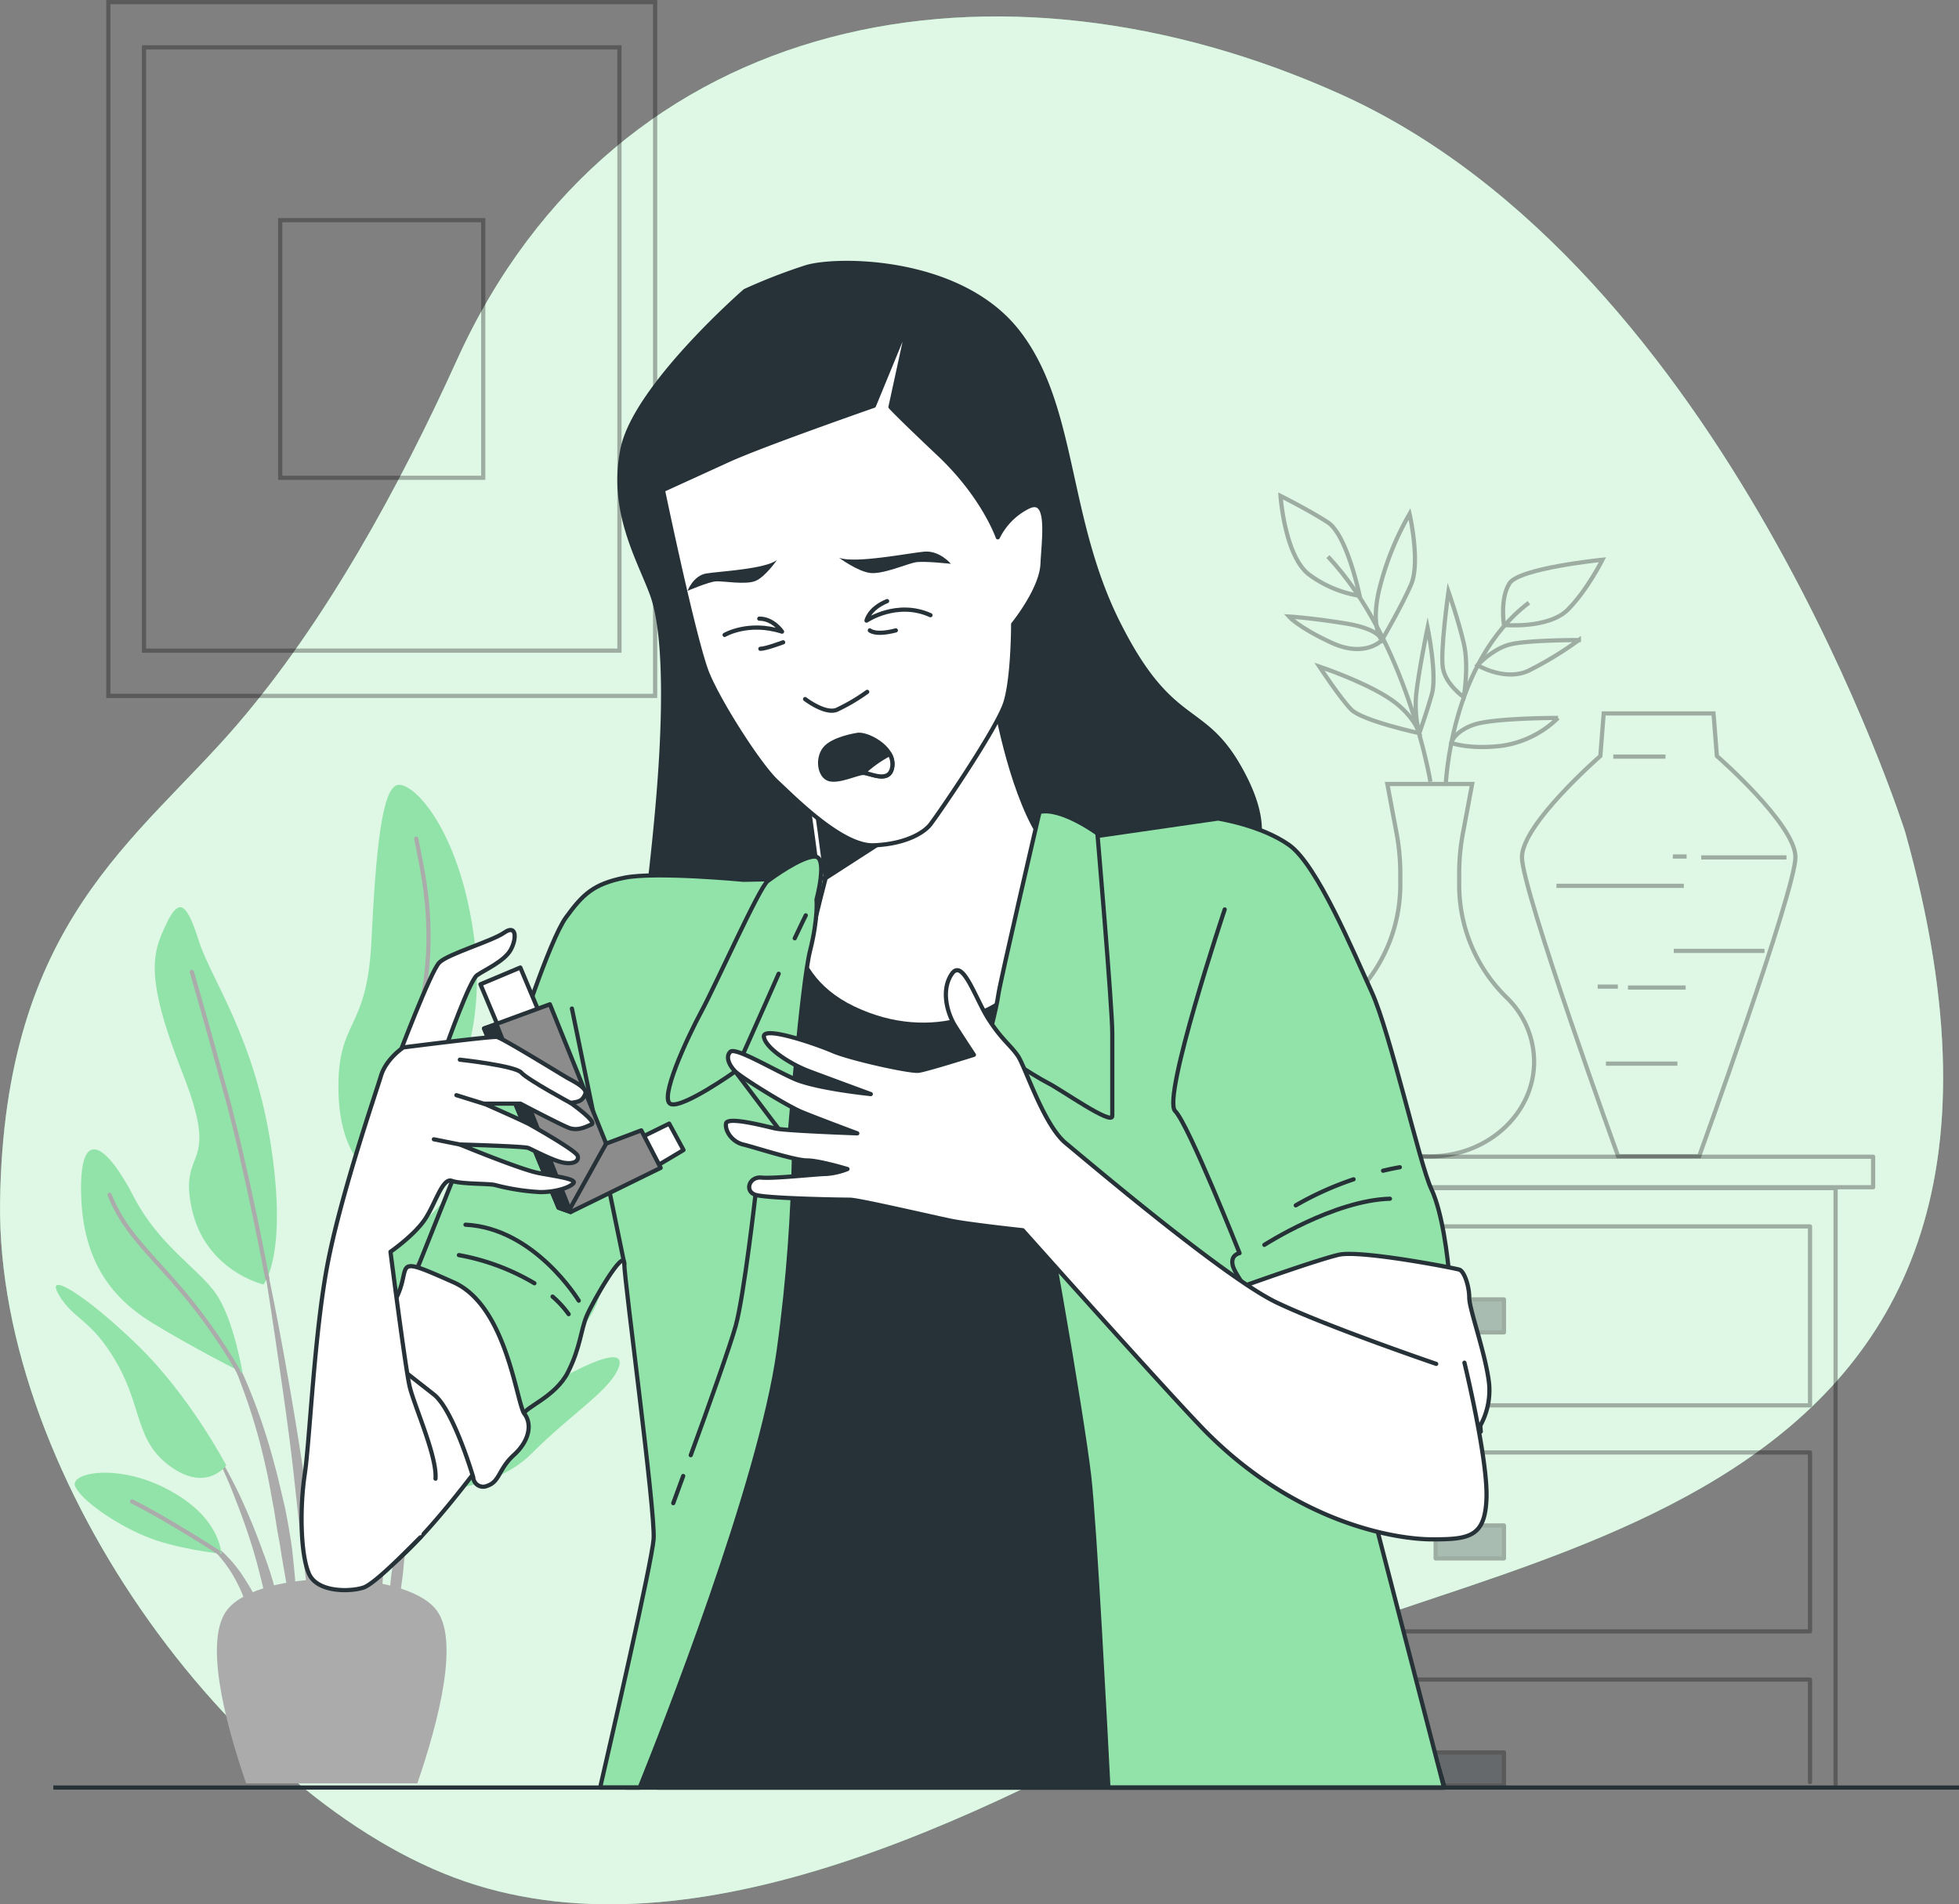 <svg xmlns="http://www.w3.org/2000/svg" viewBox="0 0 467.01 454"><rect x="0" y="0" width="467.01" height="454" fill="#808080" stroke="none"/><g id="background-simple"><path d="M473.36,221S430.92,86.56,338.69,45.06c-81.4-36.64-172.52-20.58-210.62,63.47-13.57,29.95-31.21,62.26-52.36,86.86C52,223,20.17,242.19,19.2,309.08S77.29,455,132.77,472.08,256,455,313.17,422.48,520.58,389.43,473.36,221Z" transform="translate(-19.18 -22.63)" style="fill:#92E3A9"></path><path d="M473.36,221S430.92,86.56,338.69,45.06c-81.4-36.64-172.52-20.58-210.62,63.47-13.57,29.95-31.21,62.26-52.36,86.86C52,223,20.17,242.19,19.2,309.08S77.29,455,132.77,472.08,256,455,313.17,422.48,520.58,389.43,473.36,221Z" transform="translate(-19.18 -22.63)" style="fill:#fff;opacity:0.7"></path></g><g id="Plant"><path d="M112.11,295.4h0a.14.14,0,0,0-.07-.17.14.14,0,0,0-.18.07A174.76,174.76,0,0,0,102.7,324a270.24,270.24,0,0,0-5.06,29.8l-.71,7.53c-.11,1.25-.25,2.51-.34,3.77l-.21,3.78c-.11,2.52-.26,5-.33,7.56l.07,7.57.08,3.78c.06,1.26.15,2.52.23,3.78.19,2.51.35,5,.58,7.54.48,5,1.24,10,2,15a.14.14,0,0,0,.13.11.13.13,0,0,0,.14-.13h0c0-2.52-.12-5-.18-7.54s-.29-5-.26-7.52,0-5-.08-7.51l-.07-3.75.07-3.75,0-7.5L99,369l.07-3.75c0-1.25.14-2.5.21-3.75l.46-7.49A266.1,266.1,0,0,1,104,324.32,173.66,173.66,0,0,1,112.11,295.4Z" transform="translate(-19.18 -22.63)" style="fill:#ababab"></path><path d="M113.19,334.62a.14.14,0,0,0-.08-.16.13.13,0,0,0-.17.08,178.7,178.7,0,0,0-5.34,19,176.79,176.79,0,0,0-3.15,19.57c-.67,6.57-1.4,13.14-1.49,19.74a161.62,161.62,0,0,0,.7,19.79.13.13,0,0,0,.12.12.14.14,0,0,0,.14-.12c.76-6.57,1.23-13.13,1.68-19.68s.53-13.12,1-19.67a173.45,173.45,0,0,1,2.34-19.5A176.45,176.45,0,0,1,113.19,334.62Z" transform="translate(-19.18 -22.63)" style="fill:#ababab"></path><path d="M134.93,348.42a.13.13,0,0,0-.18,0,66.25,66.25,0,0,0-14.54,12.67,57.22,57.22,0,0,0-5.68,7.91l-1.17,2.2-.92,2.29a19.82,19.82,0,0,0-.79,2.32c-.24.79-.5,1.56-.71,2.35a92.74,92.74,0,0,0-3,19.18,111.38,111.38,0,0,0,.72,19.32.13.13,0,0,0,.12.11.14.14,0,0,0,.15-.12l1.65-19.12c.66-6.33,1.07-12.68,2.42-18.86.18-.77.4-1.52.59-2.28a20.87,20.87,0,0,1,.67-2.25l.78-2.21,1-2.09a55.94,55.94,0,0,1,5.21-7.91,65.66,65.66,0,0,1,13.65-13.29h0A.14.14,0,0,0,134.93,348.42Z" transform="translate(-19.18 -22.63)" style="fill:#ababab"></path><path d="M124.41,373c-3,1.91-5,4.92-6.61,7.94a47.45,47.45,0,0,0-3.71,9.74c-.26.83-.46,1.68-.64,2.52l-.6,2.55a42.55,42.55,0,0,0-.65,5.16c0,1.74-.07,3.47,0,5.2a45,45,0,0,0,.68,5.16.14.14,0,0,0,.11.11.13.13,0,0,0,.15-.11,46,46,0,0,0,.92-5.08c.27-1.69.53-3.36.73-5s.47-3.33.6-5,.35-3.35.72-5A45.5,45.5,0,0,1,119,381.5a21.39,21.39,0,0,1,5.55-8.29h0a.14.14,0,0,0,0-.18A.13.13,0,0,0,124.41,373Z" transform="translate(-19.18 -22.63)" style="fill:#ababab"></path><path d="M93.91,392.14c-.71-8.49-2.11-16.89-3.43-25.29s-2.79-16.78-4.33-25.14-3.26-16.68-5.06-25a.13.13,0,0,0-.15-.1.13.13,0,0,0-.11.15c1.46,8.37,2.77,16.76,4,25.16s2.48,16.8,3.54,25.22,1.84,16.86,2.9,25.27l3.1,25.27a.13.13,0,0,0,.13.11.13.13,0,0,0,.14-.12c.1-2.13.1-4.26.15-6.4s-.09-4.25-.12-6.39C94.6,400.63,94.23,396.39,93.91,392.14Z" transform="translate(-19.18 -22.63)" style="fill:#ababab"></path><path d="M88.82,392c-.45-3.37-1.07-6.71-1.71-10l-1.19-5c-.39-1.65-.76-3.3-1.24-4.94a141.62,141.62,0,0,0-6.49-19.3l-1-2.33L76,348.16c-.72-1.54-1.59-3-2.42-4.49a37.55,37.55,0,0,0-6.12-8.12.13.13,0,0,0-.18,0,.13.13,0,0,0,0,.19h0a37.53,37.53,0,0,1,5.6,8.31c.74,1.51,1.52,3,2.15,4.55l1,2.31.88,2.36a138.75,138.75,0,0,1,5.66,19.31c.77,3.26,1.28,6.59,1.92,9.89l.79,5c.29,1.66.64,3.3.87,5,.53,3.32,1.14,6.63,1.72,9.95s1.13,6.66,1.83,10a.14.14,0,0,0,.13.11.13.13,0,0,0,.13-.13c0-3.39-.06-6.79-.23-10.17S89.18,395.39,88.82,392Z" transform="translate(-19.18 -22.63)" style="fill:#ababab"></path><path d="M81.8,392.45c-1.57-4.45-3.39-8.81-5.37-13.09A117.87,117.87,0,0,0,69.66,367a.14.14,0,0,0-.18-.05.14.14,0,0,0,0,.19,114.55,114.55,0,0,1,5.77,12.78c1.72,4.34,3.27,8.74,4.58,13.22s2.27,9,3.46,13.52,2.27,9,3.65,13.56a.12.12,0,0,0,.12.1.13.13,0,0,0,.14-.13A67.56,67.56,0,0,0,85.84,406,88,88,0,0,0,81.8,392.45Z" transform="translate(-19.18 -22.63)" style="fill:#ababab"></path><path d="M81.51,407.28a30.8,30.8,0,0,0-3.74-7.83,32.54,32.54,0,0,0-5.44-6.76,25.09,25.09,0,0,0-3.46-2.61A14,14,0,0,0,65,388.31a.12.12,0,0,0-.15.07.14.14,0,0,0,.06.18h0a19.62,19.62,0,0,1,6.51,5.06,30.51,30.51,0,0,1,4.53,6.87c1.29,2.43,2,5.13,3.08,7.64.49,1.29,1,2.58,1.55,3.87a34.25,34.25,0,0,0,1.71,3.92h0a.15.15,0,0,0,.12.07.13.13,0,0,0,.14-.13,31.44,31.44,0,0,0-.16-4.34C82.15,410.11,81.85,408.69,81.51,407.28Z" transform="translate(-19.18 -22.63)" style="fill:#ababab"></path><path d="M82,328.87s-13.91-3.21-17.12-18.18,7.14-8.56-2.14-32.1-7.13-28.89-3.92-35.67,5-4.63,7.85,4.28S79.89,270,83.82,296.06,82,328.87,82,328.87Z" transform="translate(-19.18 -22.63)" style="fill:#92E3A9"></path><path d="M109.5,303.55s-9.28-3.21-9.63-20.68,6.77-13.91,7.84-35.67,2.5-37.09,6.42-37.45S128.4,220.45,132,244.7,127.33,285,120.2,292.14,109.5,303.55,109.5,303.55Z" transform="translate(-19.18 -22.63)" style="fill:#92E3A9"></path><path d="M77,349.92S74.9,337.08,70.62,331,57.07,319.6,51,307.83s-12.84-17.47-12.49-.71,7.85,25.32,17.12,31S77,349.92,77,349.92Z" transform="translate(-19.18 -22.63)" style="fill:#92E3A9"></path><path d="M73.12,372s-8.56-16.41-21-28.53-22.47-18.19-18.91-12.13,7.85,5.71,13.91,16.41,4.28,18.54,12.84,24.61S73.12,372,73.12,372Z" transform="translate(-19.18 -22.63)" style="fill:#92E3A9"></path><path d="M72.05,393.07c-.36-1.07-.72-8.91-12.84-15.33S35.67,373.81,37.1,377s8.91,8.56,16.4,11.77S72.05,393.07,72.05,393.07Z" transform="translate(-19.18 -22.63)" style="fill:#92E3A9"></path><path d="M108.78,350.63s-5.35-6.78-2.49-21,9.27-10.7,16.4-18.19,5.71-8.56,12.84-16.41,13.55-12.12,16.41-8.91-1.43,13.19-5.71,18.9-11,8.56-14.26,15.69-1.79,18.55-10,23.9S108.78,350.63,108.78,350.63Z" transform="translate(-19.18 -22.63)" style="fill:#92E3A9"></path><path d="M126.62,354.55s12.83-14.62,22.11-25.32,12.84-18.9,13.19-11.77,3.21,12.84-4.28,22.11S126.62,354.55,126.62,354.55Z" transform="translate(-19.18 -22.63)" style="fill:#92E3A9"></path><path d="M119.84,378.09s-.36-5.7,20-18.9,28.89-15.69,26.75-10.34-11.06,10.7-20.69,20.33S119.84,378.09,119.84,378.09Z" transform="translate(-19.18 -22.63)" style="fill:#92E3A9"></path><path d="M82.88,327.35s-4.77-25.58-9.76-43.77-8.21-29.25-8.21-29.25" transform="translate(-19.18 -22.63)" style="fill:none;stroke:#ababab;stroke-linecap:round;stroke-linejoin:round"></path><path d="M108.67,303.82s8.67-27.73,11.53-44.49-.36-29.25-1.79-36.74" transform="translate(-19.18 -22.63)" style="fill:none;stroke:#ababab;stroke-linecap:round;stroke-linejoin:round"></path><path d="M75.92,349.38a134.53,134.53,0,0,0-13.15-18.72c-7.84-9.28-13.9-14.27-17.47-23.18" transform="translate(-19.18 -22.63)" style="fill:none;stroke:#ababab;stroke-linecap:round;stroke-linejoin:round"></path><path d="M108.78,350.63s2.86-17.12,9.63-26,20.33-22.82,25.68-31.74" transform="translate(-19.18 -22.63)" style="fill:none;stroke:#ababab;stroke-linecap:round;stroke-linejoin:round"></path><path d="M71.21,392.68s-12-7.81-20.56-12.09" transform="translate(-19.18 -22.63)" style="fill:none;stroke:#ababab;stroke-linecap:round;stroke-linejoin:round"></path><path d="M118.67,447.81c5.23-15.24,10.12-34.54,4.38-41.54-7.86-9.59-41.72-9.59-49.58,0-5.74,7-.85,26.3,4.38,41.54Z" transform="translate(-19.18 -22.63)" style="fill:#ababab"></path></g><g id="Furniture"><g style="opacity:0.3"><rect x="272.65" y="298.4" width="193.08" height="7.28" transform="translate(719.19 581.45) rotate(180)" style="fill:none;stroke:#000;stroke-linecap:round;stroke-linejoin:round"></rect><polyline points="437.59 425.37 437.59 283.25 262.42 283.25 262.42 425.11" style="fill:none;stroke:#000;stroke-linecap:round;stroke-linejoin:round"></polyline><rect x="287.91" y="315.04" width="162.77" height="42.66" transform="translate(719.4 650.09) rotate(180)" style="fill:none;stroke:#000;stroke-linecap:round;stroke-linejoin:round"></rect><rect x="361.43" y="332.44" width="16.28" height="7.86" transform="translate(719.96 650.09) rotate(180)" style="fill:#263238;stroke:#000;stroke-linecap:round;stroke-linejoin:round"></rect><rect x="287.91" y="368.92" width="162.77" height="42.66" transform="translate(719.4 757.86) rotate(180)" style="fill:none;stroke:#000;stroke-linecap:round;stroke-linejoin:round"></rect><rect x="361.43" y="386.32" width="16.28" height="7.86" transform="translate(719.96 757.86) rotate(180)" style="fill:#263238;stroke:#000;stroke-linecap:round;stroke-linejoin:round"></rect><polyline points="431.49 424.85 431.49 400.42 268.72 400.42 268.72 424.85" style="fill:none;stroke:#000;stroke-linecap:round;stroke-linejoin:round"></polyline><rect x="361.43" y="440.45" width="16.28" height="7.86" transform="translate(719.96 866.12) rotate(180)" style="fill:#263238;stroke:#000;stroke-linecap:round;stroke-linejoin:round"></rect></g></g><g id="Vases"><g style="opacity:0.3"><path d="M353,234v-3.15a52.47,52.47,0,0,0-.88-9.53l-2.21-11.78h20.22l-2.21,11.78a51.6,51.6,0,0,0-.88,9.53V234a37.5,37.5,0,0,0,11.36,26.5,21.39,21.39,0,0,1,6.5,15.22c0,12.49-11.14,22.61-24.88,22.61S335.1,288.19,335.1,275.7a21.39,21.39,0,0,1,6.5-15.22A37.5,37.5,0,0,0,353,234Z" transform="translate(-19.18 -22.63)" style="fill:none;stroke:#000;stroke-miterlimit:10"></path><path d="M360.18,209s-5.56-33.51-24.43-53.68" transform="translate(-19.18 -22.63)" style="fill:none;stroke:#000;stroke-miterlimit:10"></path><path d="M363.82,210s1-29.44,19.84-43.67" transform="translate(-19.18 -22.63)" style="fill:none;stroke:#000;stroke-miterlimit:10"></path><path d="M348.6,175.27s-.33-2.65-8.6-4-13.56-1.66-13.56-1.66,2.31,2.65,10.25,6.29S348.6,175.27,348.6,175.27Z" transform="translate(-19.18 -22.63)" style="fill:none;stroke:#000;stroke-miterlimit:10"></path><path d="M348.6,175.27s-3-3.31-.33-13.24a69,69,0,0,1,6.94-16.87s2.65,11.58.34,16.87S348.6,175.27,348.6,175.27Z" transform="translate(-19.18 -22.63)" style="fill:none;stroke:#000;stroke-miterlimit:10"></path><path d="M343.31,164.68s-3-14.55-7.61-17.53-11.25-6.29-11.25-6.29,1,14.56,6.95,18.86A27.74,27.74,0,0,0,343.31,164.68Z" transform="translate(-19.18 -22.63)" style="fill:none;stroke:#000;stroke-miterlimit:10"></path><path d="M357.53,197.43s-1.32-4.63-7.61-8.6-16.21-7.28-16.21-7.28,5,7.61,7.61,10.26S357.53,197.43,357.53,197.43Z" transform="translate(-19.18 -22.63)" style="fill:none;stroke:#000;stroke-miterlimit:10"></path><path d="M357.53,197.43a26.62,26.62,0,0,1-.66-9.93c.66-5.62,2.64-15.21,2.64-15.21s2.32,11.25,1,15.88S357.53,197.43,357.53,197.43Z" transform="translate(-19.18 -22.63)" style="fill:none;stroke:#000;stroke-miterlimit:10"></path><path d="M368.12,188.83s1.32-7.28,0-12.9-3.64-12.24-3.64-12.24-2,14.22-1.33,18.19S368.12,188.83,368.12,188.83Z" transform="translate(-19.18 -22.63)" style="fill:none;stroke:#000;stroke-miterlimit:10"></path><path d="M371.42,181.22s3.64-4,7.94-5,16.21-1,16.21-1a85.07,85.07,0,0,1-11.91,7.27C378,185.19,371.42,181.22,371.42,181.22Z" transform="translate(-19.18 -22.63)" style="fill:none;stroke:#000;stroke-miterlimit:10"></path><path d="M377.71,171.63s-1-6.29,1.32-9.93,22.16-5.62,22.16-5.62-3.63,7.28-8.27,11.91S377.71,171.63,377.71,171.63Z" transform="translate(-19.18 -22.63)" style="fill:none;stroke:#000;stroke-miterlimit:10"></path><path d="M365.14,199.74s.66-2.64,5.29-4.3,20.18-1.65,20.18-1.65a24.09,24.09,0,0,1-13.23,6.62C369.44,201.4,365.14,199.74,365.14,199.74Z" transform="translate(-19.18 -22.63)" style="fill:none;stroke:#000;stroke-miterlimit:10"></path><path d="M400.69,202.87l.8-10.15h26.18l.8,10.15S447.2,219.18,447.2,227s-22.95,71.28-22.95,71.28H404.92S382,234.89,382,227,400.69,202.87,400.69,202.87Z" transform="translate(-19.18 -22.63)" style="fill:none;stroke:#000;stroke-miterlimit:10"></path><line x1="425.88" y1="204.42" x2="405.56" y2="204.42" style="fill:none;stroke:#000;stroke-miterlimit:10"></line><line x1="402.07" y1="204.2" x2="398.79" y2="204.2" style="fill:none;stroke:#000;stroke-miterlimit:10"></line><line x1="371.04" y1="211.19" x2="401.41" y2="211.19" style="fill:none;stroke:#000;stroke-miterlimit:10"></line><line x1="401.85" y1="235.44" x2="388.09" y2="235.44" style="fill:none;stroke:#000;stroke-miterlimit:10"></line><line x1="385.68" y1="235.22" x2="380.88" y2="235.22" style="fill:none;stroke:#000;stroke-miterlimit:10"></line><line x1="399.01" y1="226.7" x2="420.64" y2="226.7" style="fill:none;stroke:#000;stroke-miterlimit:10"></line><line x1="399.88" y1="253.58" x2="382.84" y2="253.58" style="fill:none;stroke:#000;stroke-miterlimit:10"></line><line x1="384.59" y1="180.38" x2="397.04" y2="180.38" style="fill:none;stroke:#000;stroke-miterlimit:10"></line></g></g><g id="Picture"><g style="opacity:0.3"><rect x="25.83" y="0.5" width="130.35" height="165.41" style="fill:none;stroke:#000;stroke-miterlimit:10"></rect><rect x="34.33" y="11.29" width="113.34" height="143.83" style="fill:none;stroke:#000;stroke-miterlimit:10"></rect><rect x="66.8" y="52.49" width="48.4" height="61.42" style="fill:none;stroke:#000;stroke-miterlimit:10"></rect></g></g><g id="Character"><path d="M196.77,92s-26.08,22.71-29.16,37.58,3.92,26.36,7,34.77,3.08,25.52,2,41.79S173.21,240,173.21,240s31.69,10.1,72.64,9.54,72.35-23.84,72.35-23.84,4.77-5.89-3.92-20.75-16-8.7-28.61-33.94-10.09-51.6-23.84-69.27S218.65,84.1,211.35,86.34A133.82,133.82,0,0,0,196.77,92Z" transform="translate(-19.18 -22.63)" style="fill:#263238;stroke:#263238;stroke-linecap:round;stroke-linejoin:round"></path><path d="M140.12,363.14c16.27-22.44,33.94-58.89,33.94-58.89s-2.53,24.95,1.4,34.21,17.11,46.55,17.39,51.88c.24,4.66-13.47,47.77-16.9,58.47H363.53a311.09,311.09,0,0,0-13.07-37.15,264.68,264.68,0,0,1-12.91-37.86l-2.52-16s35.06,14.3,35.62,3.37S358,296.67,346.81,265.82s-18.23-40.1-25.24-43.75-13.74-2-22.72,0c0,0-9.53,3.93-25.52,4.49s-38.7-.28-38.7-.28-14,9-17.67,9.26a44.29,44.29,0,0,1-7.85-.28s-36.74-6.45-46.27-1.13-15.67,25.55-18.2,30.59-15.79,44.85-23.37,57.19a52.2,52.2,0,0,0-7.79,23.84S93,369.59,92.17,377.44s2.8,22.72,10.65,23S123.86,385.57,140.12,363.14Z" transform="translate(-19.18 -22.63)" style="fill:#fff;stroke:#263238;stroke-linecap:round;stroke-linejoin:round"></path><path d="M192.85,390.34c.24,4.66-19.57,47.77-24.53,58.47H363.53a311.09,311.09,0,0,0-13.07-37.15,264.68,264.68,0,0,1-12.91-37.86l-2.52-16s35.06,14.3,35.62,3.37S358,296.67,346.81,265.82s-18.23-40.1-25.24-43.75-13.74-2-22.72,0c0,0-9.53,3.93-25.52,4.49s-38.7-.28-38.7-.28-14,9-17.67,9.26a44.29,44.29,0,0,1-7.85-.28s-10.71-1.88-22.07-2.77c-2.33,7.9-7,27.55-13,71.76,0,0-2.53,24.95,1.4,34.21S192.57,385,192.85,390.34Z" transform="translate(-19.18 -22.63)" style="fill:#263238;stroke:#263238;stroke-linecap:round;stroke-linejoin:round"></path><path d="M211.64,212.82s2.8,19.35,2.52,20.19-4.21,2.53-5,2.25-5.33,18.79,13.46,27.76,36.31,1.14,43.6-9.52,7.16-26.94,7.16-26.94-4.76-1.4-7.85-7.29c-6.58-12.57-9.53-32-9.53-32s-7.3,16.27-16.27,22.44S211.64,212.82,211.64,212.82Z" transform="translate(-19.18 -22.63)" style="fill:#fff;stroke:#263238;stroke-linecap:round;stroke-linejoin:round"></path><path d="M239.21,211c-9.56,4.41-25.74,1.8-25.74,1.8s2.19,15.1,2.5,19.2l23.24-15Z" transform="translate(-19.18 -22.63)" style="fill:#263238;stroke:#263238;stroke-linecap:round;stroke-linejoin:round"></path><path d="M143.15,365.17c1.49-2,1-4,1-5.47s7.45-4,10.44-9.95,3-9.94,4.47-13.42S168,319.92,168,323.9s7.46,59.17,7,65.63c-.42,5.58-10.11,47.79-12.75,59.28h9.43c5.5-13.64,28.74-72.5,33.12-104,5-35.8,3.52-62.16,3.52-73.1S216,232,216,232l-19.61.38s-20.89-2-28.35-.49-9.94,4-13.92,9.44-11.93,30.34-11.93,30.34L127,304.16l-10.65,26.7,18.9,37.29S141.66,367.16,143.15,365.17Z" transform="translate(-19.18 -22.63)" style="fill:#92E3A9;stroke:#263238;stroke-linecap:round;stroke-linejoin:round"></path><path d="M183.85,369.56c4-10.89,9.46-26.28,10.71-30.81,2-7.24,4.72-31.3,4.72-31.3" transform="translate(-19.18 -22.63)" style="fill:#92E3A9;stroke:#263238;stroke-linecap:round;stroke-linejoin:round"></path><path d="M179.68,381s.95-2.58,2.37-6.48" transform="translate(-19.18 -22.63)" style="fill:#92E3A9;stroke:#263238;stroke-linecap:round;stroke-linejoin:round"></path><line x1="148.83" y1="301.26" x2="136.34" y2="240.45" style="fill:#92E3A9;stroke:#263238;stroke-linecap:round;stroke-linejoin:round"></line><path d="M150.91,331.75a24.24,24.24,0,0,1,3.83,4.19" transform="translate(-19.18 -22.63)" style="fill:#92E3A9;stroke:#263238;stroke-linecap:round;stroke-linejoin:round"></path><path d="M128.58,321.86a54.25,54.25,0,0,1,18,6.71" transform="translate(-19.18 -22.63)" style="fill:#92E3A9;stroke:#263238;stroke-linecap:round;stroke-linejoin:round"></path><path d="M157.15,332.72s-10.46-17.3-27-18.11" transform="translate(-19.18 -22.63)" style="fill:#92E3A9;stroke:#263238;stroke-linecap:round;stroke-linejoin:round"></path><path d="M132,374.84s-4.68-16-9.36-19.73l-12.38-9.71s-2-1.67-1-5,4.34-6.69,5.68-11.71-.33-6,12.38-.34,15,28.92,16.88,31.36,1.18,6.45-2.5,9.79-3.34,6.36-6.35,7.36A2.36,2.36,0,0,1,132,374.84Z" transform="translate(-19.18 -22.63)" style="fill:#fff;stroke:#263238;stroke-linecap:round;stroke-linejoin:round"></path><path d="M213.83,237.08s2.78-10.21-.4-10.24-10.23,5.08-11.23,5.83c-2,1.49-12.31,24.6-15.79,31.06s-10.27,21.14-7.29,22.13,15.34-7.79,15.34-7.79l12.83,17s3-37.79,5-45.75S213.83,237.08,213.83,237.08Z" transform="translate(-19.18 -22.63)" style="fill:#92E3A9;stroke:#263238;stroke-linecap:round;stroke-linejoin:round"></path><path d="M208.64,246.33c1.58-3.37,2.63-5.47,2.63-5.47" transform="translate(-19.18 -22.63)" style="fill:#92E3A9;stroke:#263238;stroke-linecap:round;stroke-linejoin:round"></path><path d="M194.46,278.07s6.87-15.33,10.35-23.29" transform="translate(-19.18 -22.63)" style="fill:#92E3A9;stroke:#263238;stroke-linecap:round;stroke-linejoin:round"></path><path d="M177.21,139.46s7.61,36.56,10.66,43.87,12.49,21.94,16.45,25.6,15.54,15.54,23.16,15.23,11.89-3,13.41-4.87,16.15-23.16,18-29.25,1.82-18.59,1.82-18.59,6.71-8.23,7-14.32,1.83-16.15-3.35-13.71a16,16,0,0,0-7.31,7.31s-3.35-9.75-14-19.81-11.58-11.27-11.58-11.27l4.57-21-8.53,20.72s-27.12,9.44-35,13.1Z" transform="translate(-19.18 -22.63)" style="fill:#fff;stroke:#263238;stroke-linecap:round;stroke-linejoin:round"></path><path d="M191.92,174s5.68-3.36,13.69-.78c0,0-2.06-3.1-5.42-3.1" transform="translate(-19.18 -22.63)" style="fill:none;stroke:#263238;stroke-linecap:round;stroke-linejoin:round"></path><path d="M241,169.3c-8-3.62-15.25,1.29-15.25,1.29s.52-2.84,4.91-4.65" transform="translate(-19.18 -22.63)" style="fill:none;stroke:#263238;stroke-linecap:round;stroke-linejoin:round"></path><path d="M205.87,175.76s-4.13,1.55-5.42,1.55" transform="translate(-19.18 -22.63)" style="fill:none;stroke:#263238;stroke-linecap:round;stroke-linejoin:round"></path><path d="M226.54,172.92s1.29,1.29,6.2,0" transform="translate(-19.18 -22.63)" style="fill:none;stroke:#263238;stroke-linecap:round;stroke-linejoin:round"></path><path d="M219.2,155.6s4.39,3.26,7.42,3.63,8.78-2.18,10.81-2.54,8.43.36,8.43.36-2.7-3.26-6.41-2.9S222.91,157.05,219.2,155.6Z" transform="translate(-19.18 -22.63)" style="fill:#263238"></path><path d="M204.41,156.12s-2.73,4-5.1,5-7.71,0-9.45.11-6.77,2.26-6.77,2.26,1.36-3.63,4.47-4.14S201.76,158.3,204.41,156.12Z" transform="translate(-19.18 -22.63)" style="fill:#263238"></path><path d="M211.11,189.3s4.72,3.64,7.51,2.57a45.19,45.19,0,0,0,7.29-4.29" transform="translate(-19.18 -22.63)" style="fill:none;stroke:#263238;stroke-linecap:round;stroke-linejoin:round"></path><path d="M223.34,197.88s-5.58.86-7.51,3.22-1.29,6.65,1.07,7.29,6.65-1.5,8.15-1.5,6.44,2.79,6.87-1.72S225.48,197.23,223.34,197.88Z" transform="translate(-19.18 -22.63)" style="fill:#263238;stroke:#263238;stroke-linecap:round;stroke-linejoin:round"></path><path d="M225.05,206.89c1.51,0,6.44,2.79,6.87-1.72a4.75,4.75,0,0,0-.66-2.78,29.89,29.89,0,0,0-6.33,4.51Z" transform="translate(-19.18 -22.63)" style="fill:#fff;stroke:#263238;stroke-linecap:round;stroke-linejoin:round"></path><path d="M313.7,298s13.57,51.86,22.41,66.6L335,357.81s35.06,14.3,35.62,3.37S358,296.67,346.81,265.82s-18.23-40.1-25.24-43.75c-4.49-2.33-8.86-2.47-13.78-1.77-7.51,9.12-14,34-8.51,53.38C306.08,297.65,313.7,298,313.7,298Z" transform="translate(-19.18 -22.63)" style="fill:#fff;stroke:#263238;stroke-linecap:round;stroke-linejoin:round"></path><path d="M278.83,374.57c1.37,12,3.93,61.54,4.58,74.24h80l-21.16-81.72L332,346.6l40.19,17.34s-1.58-19.31-3.15-25.22-3.94-7.48-4.34-11.81-1.57-15-4.33-20.88-9.85-37.43-14.18-46.88-13-30.34-19.7-35.07-16.94-6.3-16.94-6.3l-32.7,4.73-16.15,45.3-6.3,3.94s7.87,19.31,10.24,24S277.26,360.79,278.83,374.57Z" transform="translate(-19.18 -22.63)" style="fill:#92E3A9;stroke:#263238;stroke-linecap:round;stroke-linejoin:round"></path><path d="M316.65,328.88s16.55-5.91,21.67-7.1,27.58,3.16,28.76,3.55,2.36,3.94,2.36,6.7,3.94,13.39,4.73,20.48a17.44,17.44,0,0,1-3.55,12.22s-17.33-14.58-31.51-19.7S311.53,336.36,316.65,328.88Z" transform="translate(-19.18 -22.63)" style="fill:#fff;stroke:#263238;stroke-linecap:round;stroke-linejoin:round"></path><path d="M320.59,319.42s16.55-10.64,29.94-11" transform="translate(-19.18 -22.63)" style="fill:#92E3A9;stroke:#263238;stroke-linecap:round;stroke-linejoin:round"></path><path d="M341.86,303.79A76.09,76.09,0,0,0,328.08,310" transform="translate(-19.18 -22.63)" style="fill:#92E3A9;stroke:#263238;stroke-linecap:round;stroke-linejoin:round"></path><path d="M352.89,300.91s-1.5.23-4,.83" transform="translate(-19.18 -22.63)" style="fill:#92E3A9;stroke:#263238;stroke-linecap:round;stroke-linejoin:round"></path><path d="M311.14,239.45s-15,44.91-11.82,48.06,15.36,33.88,15.36,33.88-2.36.39-1.57,3.15,9.06,13.4,9.06,13.4" transform="translate(-19.18 -22.63)" style="fill:none;stroke:#263238;stroke-linecap:round;stroke-linejoin:round"></path><path d="M267,216.21s-9.45,40.57-9.85,43.72-2.75,11.82-2.75,11.82,11.42,7.49,14.57,9.06,15.37,10.25,15.37,7.88V269c0-6.3-3.55-47.66-3.55-47.66S272.13,215,267,216.21Z" transform="translate(-19.18 -22.63)" style="fill:#92E3A9;stroke:#263238;stroke-linecap:round;stroke-linejoin:round"></path><path d="M361.56,347.79s-25.71-8.76-38-14.61-45-33.63-50.3-38S263.62,277,261.86,274.4s-3.8-3.8-7-8.77-6.14-14.63-8.77-10.82-1.17,9.35.88,12.57,4.38,6.73,4.38,6.73-11.11,3.51-13.16,3.8S221.8,275,217.7,273.23s-16.71-6.08-16.41-3.44,6.17,6.5,10.85,8.26,14.63,5.42,14.63,5.42-13-1.3-18.27-3.64-14-7.61-15.21-6.44-.29,3.22,1.17,4.68,12.29,8.19,15.8,9.65,13.29,5.11,13.29,5.11-17-.59-19.59-1.17-11.41-2.93-11.7-1.17,1.46,4.38,4.09,5,12.29,3.8,15.21,3.8,9.65,2.05,9.65,2.05a17,17,0,0,1-5,1.17c-2.05,0-12.58,1.17-15.5.87s-4.1,3.22-1.46,4.1,20.47,1.17,22.52,1.17,19.59,4.09,24,5S263,315.93,263,315.93s36.35,40.72,43.87,48.25c21.65,21.67,45,25.45,53.81,25.45s12.58-.59,12.87-9.94-5.26-32.18-5.26-32.18" transform="translate(-19.18 -22.63)" style="fill:#fff;stroke:#263238;stroke-linecap:round;stroke-linejoin:round"></path><polygon points="153.47 270.86 159.53 267.88 162.94 274.18 157.06 277.68 153.47 270.86" style="fill:#fff;stroke:#263238;stroke-linecap:round;stroke-linejoin:round"></polygon><rect x="135.5" y="254.88" width="10.31" height="11.34" transform="translate(-109.18 52.25) rotate(-22.81)" style="fill:#fff;stroke:#263238;stroke-linecap:round;stroke-linejoin:round"></rect><polygon points="115.4 245.2 133.15 287.93 136.04 288.96 157.5 278.43 152.88 269.49 144.5 272.65 131.09 239.43 115.4 245.2" style="fill:#8c8c8c;stroke:#263238;stroke-linecap:round;stroke-linejoin:round"></polygon><polygon points="118.36 244.18 136.04 288.96 133.15 287.93 115.4 245.2 118.36 244.18" style="fill:#263238;stroke:#263238;stroke-linecap:round;stroke-linejoin:round"></polygon><line x1="144.5" y1="272.65" x2="135.83" y2="288.25" style="fill:none;stroke:#263238;stroke-linecap:round;stroke-linejoin:round"></line><path d="M114.07,274.76s7.75-20.55,9.83-22.64,12.52-5.07,15.5-7.15,3,1.49,1.49,4.17-6.26,4.77-8,6-7.15,16.39-7.45,17.28S114.07,274.76,114.07,274.76Z" transform="translate(-19.18 -22.63)" style="fill:#fff;stroke:#263238;stroke-linecap:round;stroke-linejoin:round"></path><path d="M123,375.16c.41-5.37-5.16-17.55-6.19-22.09s-4.54-32-4.54-32,5.36-3.71,8-7.43,4.33-10.31,6.6-9.49,8.88.62,10.32,1A53,53,0,0,0,148,306.84c3.51,0,6.81-1,7.84-2.06s-3.92-1.65-8.25-2.48-18.78-6.81-18.78-6.81,15.27.42,16.3.83,6,3.09,8.46,3.51,3.72-.42,3.31-1.65-9.91-6.61-11.36-7.43-10.93-5-10.93-5h8.66s9.5,5,11.56,5.78,3.92-.2,5.37-.82-5-5.16-5-5.16c2.27-.21,2.89-.62,3.51-2.07s-2.89-3.09-4.33-3.92-15.48-9.49-16.72-9.7-22.29,2.48-22.29,2.48-4.12,2.68-5.36,6.81-9.29,27.45-12.59,44.16-4.34,42.52-5.57,50.77-1,19.2,1,23.74,9.9,4.33,13,3.3,12.8-11.35,13.62-12" transform="translate(-19.18 -22.63)" style="fill:#fff;stroke:#263238;stroke-linecap:round;stroke-linejoin:round"></path><path d="M155.22,285.59s-10.31-5.57-11.76-7.23-14.65-3.09-14.65-3.09" transform="translate(-19.18 -22.63)" style="fill:none;stroke:#263238;stroke-linecap:round;stroke-linejoin:round"></path><line x1="115.4" y1="263.16" x2="108.8" y2="261.1" style="fill:none;stroke:#263238;stroke-linecap:round;stroke-linejoin:round"></line><line x1="109.62" y1="272.86" x2="103.43" y2="271.62" style="fill:none;stroke:#263238;stroke-linecap:round;stroke-linejoin:round"></line></g><g id="Table"><line x1="12.71" y1="426.17" x2="467.01" y2="426.17" style="fill:none;stroke:#263238;stroke-miterlimit:10"></line></g></svg>